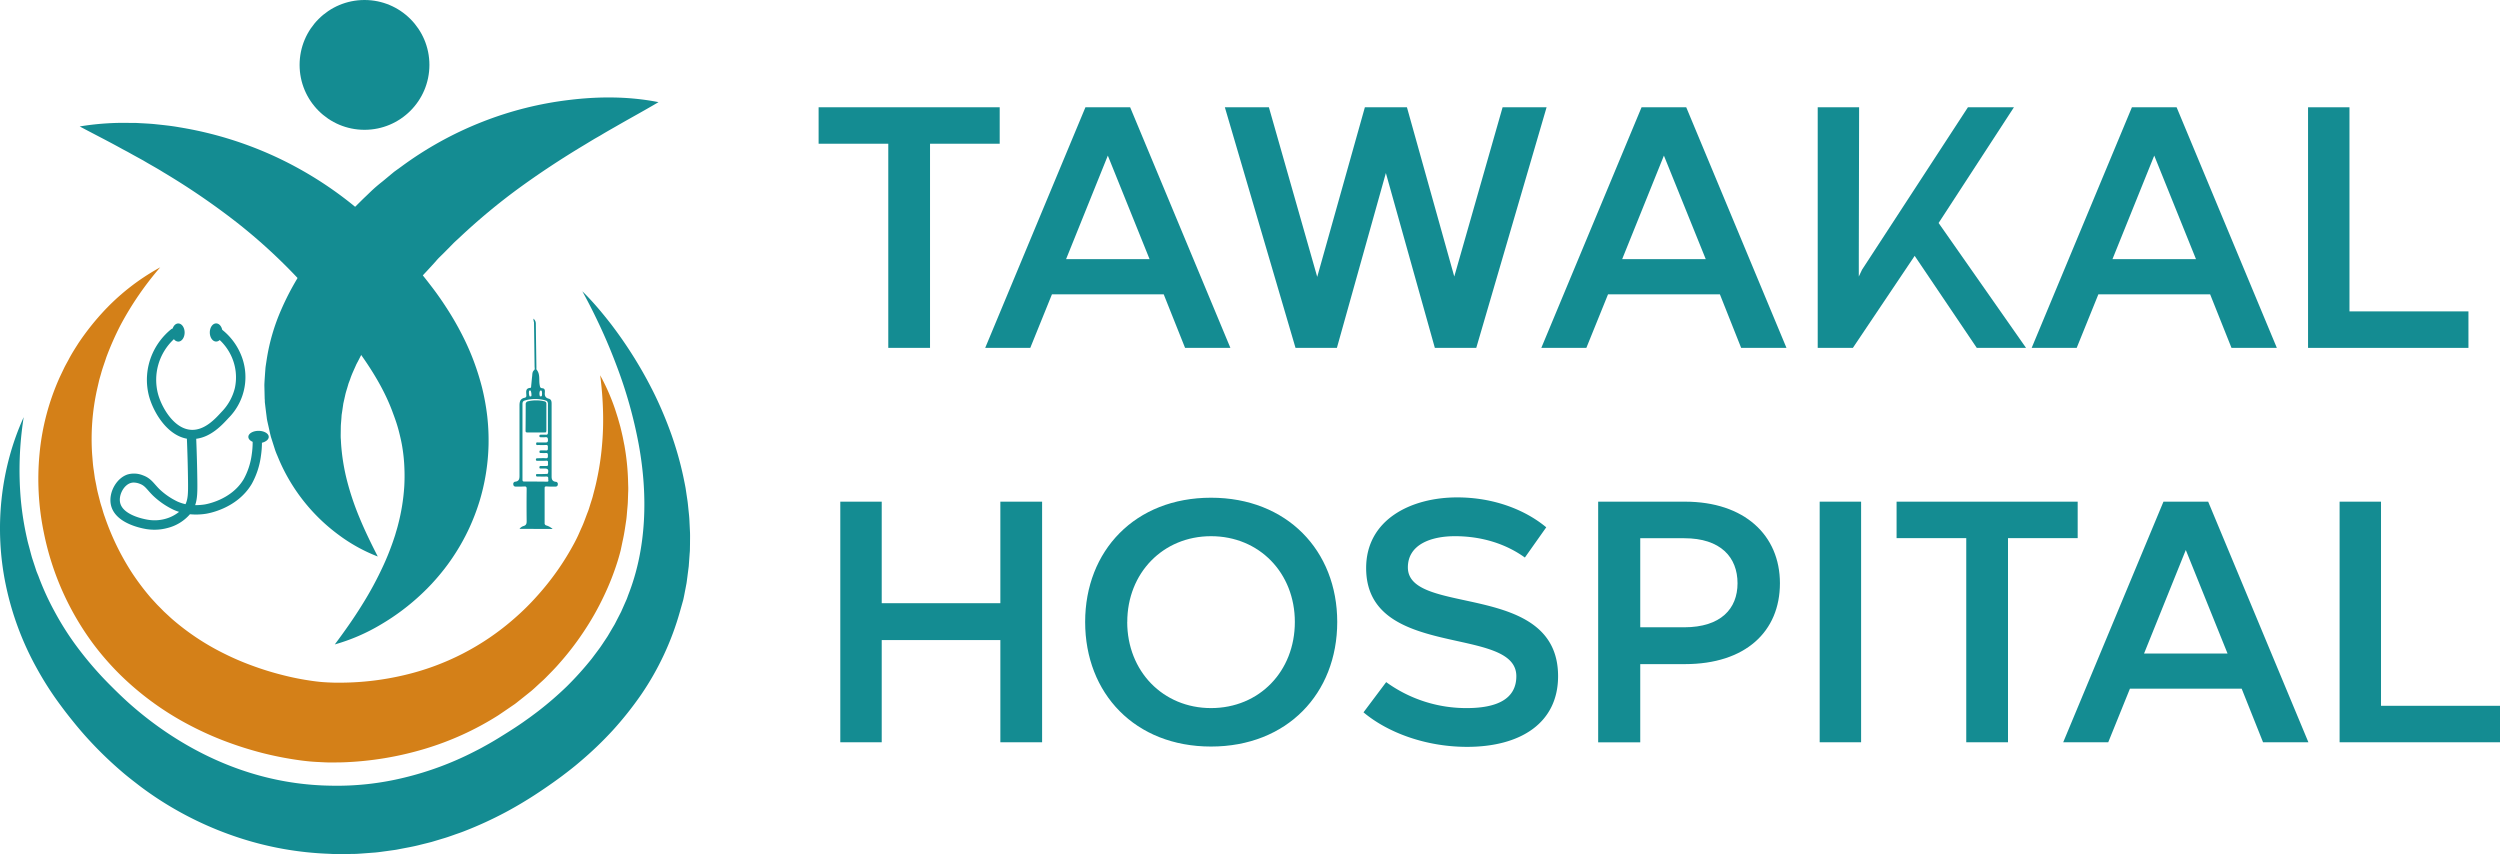 <svg xmlns="http://www.w3.org/2000/svg" viewBox="0 0 1337.3 456.9"><defs><style>.cls-1{fill:#148c92;}.cls-2{fill:#d48018;}</style></defs><title>Asset 4</title><g id="Layer_2" data-name="Layer 2"><g id="Layer_1-2" data-name="Layer 1"><path class="cls-1" d="M143.75,233.7c0-1.78-2.44-3.23-5.45-3.23s-5.45,1.45-5.45,3.23c0,1.09.91,2.05,2.3,2.64a2.06,2.06,0,0,0,0,.26,43.19,43.19,0,0,1-.48,6.43,37.49,37.49,0,0,1-4.28,13.23c-6.78,11.49-20.86,13.58-21,13.6a32.59,32.59,0,0,1-5,.35c1.2-3.36,1.23-7.17,1.17-12.88-.09-7.51-.3-15.1-.6-22.62,8-1,13.86-7.39,17.18-11a31.07,31.07,0,0,0,6.17-35.29,33,33,0,0,0-9.44-12c-.43-2-1.71-3.42-3.24-3.42-1.88,0-3.4,2.17-3.4,4.85s1.52,4.85,3.4,4.85a2.72,2.72,0,0,0,1.89-.82,27.56,27.56,0,0,1,6.24,8.66,27.07,27.07,0,0,1,1.88,17,27.72,27.72,0,0,1-7.19,12.87c-3.35,3.66-8.94,9.79-16,9.52-9.32-.34-16-12-17.94-19.27a29.7,29.7,0,0,1,8.53-29.24,3,3,0,0,0,2.32,1.31c1.88,0,3.4-2.17,3.4-4.85s-1.52-4.85-3.4-4.85c-1.34,0-2.48,1.1-3,2.7a2.48,2.48,0,0,0-.91.47,35.18,35.18,0,0,0-10.08,13.38,34.47,34.47,0,0,0-1.64,22.4c2.3,8.39,9.47,20.74,20.24,22.69.31,7.58.52,15.24.61,22.81.07,6.13,0,9.41-1.35,12.22a22.7,22.7,0,0,1-4.32-1.42,37.37,37.37,0,0,1-9.64-6.64c-.83-.83-1.51-1.6-2.17-2.34-1.76-2-3.42-3.87-6.55-5a12.69,12.69,0,0,0-8.05-.57c-6,1.77-10.4,9.37-9.25,15.94C61,279.39,74.15,282.31,78.15,283a27.43,27.43,0,0,0,4.45.36,26.42,26.42,0,0,0,7-.93,23.33,23.33,0,0,0,12-7.35,34.44,34.44,0,0,0,8.45-.24c.68-.1,16.62-2.47,24.62-16a42,42,0,0,0,4.91-15,48.62,48.62,0,0,0,.54-7C142.23,236.3,143.75,235.11,143.75,233.7ZM88.26,277.59A21.54,21.54,0,0,1,79,278c-2.26-.37-13.6-2.58-14.79-9.36-.72-4.12,2.12-9.21,5.73-10.28a5.6,5.6,0,0,1,1.64-.23,9.27,9.27,0,0,1,3.24.68c2,.74,2.94,1.84,4.56,3.67.68.77,1.45,1.64,2.39,2.57a41.9,41.9,0,0,0,11.12,7.66,26.68,26.68,0,0,0,2.9,1.1A20.22,20.22,0,0,1,88.26,277.59Z"/><path class="cls-1" d="M352.26,54.64c-6.91,4.09-13.68,7.79-20.28,11.55-3.29,1.91-6.56,3.72-9.77,5.64-1.6,1-3.21,1.83-4.8,2.79s-3.15,1.91-4.72,2.86C300.14,85,288.27,92.84,277.1,101a332.5,332.5,0,0,0-31.28,26.06c-1.21,1.15-2.49,2.22-3.64,3.43l-3.5,3.55c-1.16,1.19-2.34,2.35-3.53,3.5s-2.22,2.46-3.34,3.67-2.24,2.44-3.36,3.65l-1.7,1.81-1.82,2.07-3.61,4.06c-1.19,1.34-2.37,2.66-3.48,4-2.32,2.61-4.51,5.16-6.63,7.73-1,1.26-2.13,2.52-3.14,3.79l-3,3.79a153.05,153.05,0,0,0-10.29,15.1c-.7,1.27-1.52,2.53-2.15,3.81s-1.31,2.56-2,3.84c-1.1,2.59-2.41,5.16-3.27,7.82-.24.66-.48,1.32-.75,2s-.41,1.34-.62,2c-.38,1.35-.85,2.7-1.19,4.08l-.94,4.19c-.07.35-.17.7-.23,1.06l-.15,1.07-.32,2.17-.33,2.18c-.14.74-.12,1.47-.2,2.22-.09,1.48-.27,3-.32,4.49l-.06,4.58c0,.78,0,1.54.08,2.31l.12,2.34a109.73,109.73,0,0,0,3.08,19.35,144.69,144.69,0,0,0,6.76,20.16c2.8,6.83,6.14,13.66,9.79,20.81A87.83,87.83,0,0,1,181,286a97.75,97.75,0,0,1-31.51-39.56l-1.3-3.09a32.56,32.56,0,0,1-1.2-3.16l-2.06-6.47c-.59-2.2-1-4.43-1.54-6.67-.23-1.12-.54-2.24-.67-3.38l-.44-3.43-.42-3.45-.2-1.74c0-.58,0-1.16-.07-1.74l-.17-7c0-1.18.1-2.34.16-3.51l.24-3.52c.11-1.17.14-2.37.32-3.52s.35-2.32.53-3.48a107,107,0,0,1,7.8-26.71,143.05,143.05,0,0,1,12.87-23.33l3.73-5.23c1.25-1.71,2.54-3.35,3.82-5s2.61-3.19,3.92-4.8,2.62-3.11,3.95-4.63,2.67-3,4-4.42l2-2.17,2-2.09,2-2.07,2.22-2.21c1.5-1.47,3-3,4.49-4.4s3-2.92,4.55-4.32,3.17-2.72,4.79-4l4.81-4c.41-.32.8-.67,1.21-1l1.27-.92,2.54-1.83a189.9,189.9,0,0,1,43.22-23.92,187.44,187.44,0,0,1,46.91-11.8C320.57,51.53,336.55,51.54,352.26,54.64Z"/><path class="cls-1" d="M42.64,67.64a143.56,143.56,0,0,1,26.51-1.89l3.33,0,3.33.18c2.22.12,4.45.24,6.67.44,4.42.48,8.9.9,13.3,1.69A198.6,198.6,0,0,1,147.72,84a199.7,199.7,0,0,1,46.6,30.3c3.49,3.12,6.86,6.38,10.27,9.61l1.26,1.21,1.13,1.13,2.24,2.31,4.55,4.73c3,3.22,6,6.6,9.06,10.07s5.9,7.15,8.76,10.91,5.56,7.72,8.17,11.82,5.05,8.36,7.32,12.79,4.33,9,6.14,13.77a137,137,0,0,1,4.63,14.65,123.58,123.58,0,0,1,2.78,15.3,115.92,115.92,0,0,1,.7,15.57,113,113,0,0,1-4.91,30.23A115.9,115.9,0,0,1,251,282.5a112.41,112.41,0,0,1-7.1,13,110.08,110.08,0,0,1-8.51,11.7,113.2,113.2,0,0,1-9.68,10.34,121,121,0,0,1-22,16.54,102.25,102.25,0,0,1-24.62,10.64c5.32-7.14,10.22-14.08,14.58-21.15a183.74,183.74,0,0,0,11.47-21.24c1.64-3.54,3.08-7.11,4.36-10.65.66-1.77,1.24-3.55,1.82-5.3.27-.89.51-1.78.78-2.66s.52-1.75.74-2.64a108,108,0,0,0,3.41-20.82,98.3,98.3,0,0,0,.06-10.15,86.19,86.19,0,0,0-.94-9.86c-.46-3.23-1.2-6.39-2-9.53s-1.84-6.23-3-9.29C206,209.13,198.8,197.3,190,185.47c-2.19-3-4.51-5.92-6.92-8.89s-4.92-6-7.49-9l-3.92-4.63-2-2.35-1-1.2-.93-1.06q-3.74-4.15-7.43-8.42A294.78,294.78,0,0,0,126.68,119a382.71,382.71,0,0,0-39.4-26.91C83.8,89.89,80.19,88,76.61,85.83l-5.47-3-2.76-1.54-2.79-1.48C58.16,75.68,50.49,71.83,42.64,67.64Z"/><circle class="cls-1" cx="194.98" cy="34.72" r="34.72"/><path class="cls-1" d="M285.33,170.45a3.34,3.34,0,0,1,1.29,2.75c.09,7.84.21,15.68.32,23.52,0,.35-.09.82.09,1,2.06,2.46,1.13,5.51,1.67,8.26.18,1,.24,1.63,1.45,1.71,1.41.1,1.38,1.34,1.29,2.3-.16,1.7.28,2.8,2.08,3.27,1.63.43,1.55,1.87,1.55,3.19q0,14.42,0,28.83c0,3.24,0,6.49,0,9.73,0,1.53.55,2.51,2.14,2.7a1.18,1.18,0,0,1,1.17,1.43c-.05.94-.68,1.17-1.45,1.17-1.54,0-3.07,0-4.6-.11-.73,0-1,.11-1,.95q0,9.29,0,18.57a1.23,1.23,0,0,0,1,1.38,8.81,8.81,0,0,1,3.28,1.86l-17.7-.07a4.12,4.12,0,0,1,2.11-1.49c1.51-.44,1.72-1.35,1.7-2.73-.07-5.72-.06-11.44,0-17.16,0-1-.25-1.35-1.27-1.29-1.47.1-2.95.06-4.42.09-.82,0-1.37-.28-1.45-1.18a1.2,1.2,0,0,1,1.13-1.48c1.82-.23,2.18-1.4,2.18-3,0-12.55,0-25.11,0-37.67,0-2.13.4-3.72,2.74-4.2.92-.19,1-.85.91-1.63-.08-1.63-.48-3.45,2.07-3.66.61,0,.48-.71.53-1.15.18-1.7.32-3.41.52-5.11.14-1.13,0-2.33,1.05-3.23.51-.42.26-1.23.25-1.87q-.14-11.85-.31-23.7C285.47,171.87,285.39,171.3,285.33,170.45Zm7.21,44.06a6.47,6.47,0,0,0-.85-.34,19.75,19.75,0,0,0-11,.08c-1,.29-1.21,1-1.21,1.87q0,20.16,0,40.32c0,.79.12,1.16,1,1.15,3.89,0,7.78,0,11.67.06.62,0,1.4.18,1.15-.91-.17-.74.41-1.91-1.16-1.83s-2.95,0-4.42,0c-.47,0-.94.07-1-.67s.5-.65.95-.65c1.47,0,2.94,0,4.42-.07.42,0,.9.17,1.07-.57.37-1.69-.09-2.34-1.81-2.32l-1.95,0c-.4,0-.83.07-.86-.56s.28-.82.85-.81c.94,0,1.88,0,2.82,0,1.23.07.91-.79.91-1.44s.25-1.45-1-1.38c-1.53.1-3.06.05-4.6.05-.4,0-.83,0-.86-.59s.3-.77.86-.77c1.47,0,2.95-.11,4.42,0,1.22.08,1.12-.62,1.14-1.43s0-1.5-1.18-1.38c-.88.09-1.77,0-2.65,0-.41,0-.68-.11-.68-.59s.1-.79.68-.78a23.43,23.43,0,0,1,2.65,0c1.38.16,1.14-.74,1.17-1.54s.06-1.49-1.14-1.38a35.85,35.85,0,0,1-3.88,0c-.52,0-1.28.32-1.25-.72,0-.88.68-.62,1.16-.63,1.18,0,2.36,0,3.53,0,.94,0,1.66.09,1.63-1.33s-.51-1.59-1.65-1.46a14,14,0,0,1-1.94,0c-.47,0-1,.08-1-.64s.43-.72.92-.72a22.61,22.61,0,0,1,2.47,0c1,.09,1.19-.36,1.18-1.23,0-4.95,0-9.9,0-14.85A2.4,2.4,0,0,0,292.54,214.51Zm-2.74-2.62a6,6,0,0,0,0-2.69c-.15-.5-.9-.31-1,0a4,4,0,0,0,0,2.71C288.83,212.15,289.37,212,289.8,211.89Zm-5.54,0a6.63,6.63,0,0,0-.35-2.82c-.13-.27-.83-.23-.89.08a5,5,0,0,0,.22,2.72C283.36,212.14,283.85,212.13,284.26,211.87Z"/><path class="cls-1" d="M292.13,231.25c-.36,0-.69.08-1,.08-3,0-6,0-9,0-.75,0-1-.18-1-1,.06-4.65.07-9.3.08-14a1.49,1.49,0,0,1,1.23-1.67,19.63,19.63,0,0,1,8.76,0,1.24,1.24,0,0,1,1.07,1.37c0,4.77,0,9.54,0,14.3C292.21,230.69,292.17,230.92,292.13,231.25Z"/><path class="cls-2" d="M85.7,143a167.89,167.89,0,0,0-21.45,31.33,158.87,158.87,0,0,0-7.38,16.79c-.92,2.9-2,5.68-2.78,8.59-.39,1.45-.86,2.86-1.19,4.31l-1,4.35a123.11,123.11,0,0,0-2.61,34.72c.26,2.86.39,5.7.87,8.53l.59,4.22.84,4.19c.46,2.8,1.28,5.54,1.94,8.29.34,1.37.83,2.72,1.22,4.07s.78,2.72,1.29,4.05a136,136,0,0,0,14.72,30.21,133.12,133.12,0,0,0,9.91,13.1l2.75,3c.89,1,1.91,1.94,2.85,2.92l1.42,1.45,1.5,1.39c1,.9,2,1.88,3,2.74a130.42,130.42,0,0,0,27.26,18.14,141.47,141.47,0,0,0,15.3,6.62,157.05,157.05,0,0,0,16.06,5,143.34,143.34,0,0,0,16.31,3.24c1.33.19,2.63.34,3.84.47s2.61.22,3.93.29,2.69.12,4,.16l4.12,0a150.49,150.49,0,0,0,33.08-4,136,136,0,0,0,59.09-30.38,133.24,133.24,0,0,0,12.19-12.05,142.38,142.38,0,0,0,19.93-28.42c.68-1.27,1.31-2.53,1.92-3.84l1.77-4c1.28-2.67,2.19-5.47,3.28-8.25.58-1.38,1-2.82,1.43-4.23s.94-2.85,1.34-4.3c.73-2.9,1.57-5.81,2.16-8.78a142.88,142.88,0,0,0,2.78-18.17,154.27,154.27,0,0,0,.59-18.79,182.81,182.81,0,0,0-1.53-19.22,113.17,113.17,0,0,1,7.93,18c.51,1.57,1,3.15,1.51,4.74l1.36,4.81q.6,2.43,1.15,4.89c.37,1.63.64,3.29,1,4.94a128.42,128.42,0,0,1,2,20.24l.08,2.57c0,.86,0,1.72-.06,2.57l-.17,5.16c-.08,1.72-.28,3.44-.42,5.16s-.26,3.47-.55,5.17c-.52,3.43-1,6.9-1.79,10.29L332,294.44c-.44,1.72-.93,3.47-1.45,5.17a140,140,0,0,1-7.74,19.69,147,147,0,0,1-10.46,18.42,150.43,150.43,0,0,1-13,16.94c-2.33,2.73-4.87,5.25-7.4,7.82-1.25,1.29-2.62,2.45-3.94,3.68s-2.63,2.48-4,3.6c-2.8,2.27-5.64,4.51-8.49,6.76-3,2.05-6,4.11-9,6.13a158.12,158.12,0,0,1-39.56,18,172.84,172.84,0,0,1-42.83,7.11c-1.83.08-3.67.07-5.5.1s-3.7,0-5.57-.1-3.74-.17-5.66-.31-3.87-.35-5.72-.58a181.75,181.75,0,0,1-21.42-4.1,192.61,192.61,0,0,1-20.6-6.58,172.65,172.65,0,0,1-19.77-9.09,156.12,156.12,0,0,1-35.44-26,148.91,148.91,0,0,1-14.57-16.67,148.95,148.95,0,0,1-26.38-59.26,141.54,141.54,0,0,1-2.32-42.75A128.65,128.65,0,0,1,32,201.68L34.23,197c.74-1.56,1.63-3.06,2.44-4.58,1.58-3.07,3.47-6,5.29-8.86a138.32,138.32,0,0,1,12.57-16.05A120.19,120.19,0,0,1,85.7,143Z"/><path class="cls-1" d="M12.68,223.15A181.49,181.49,0,0,0,11.11,267a160.88,160.88,0,0,0,3.35,21.13c.35,1.73.86,3.44,1.31,5.14s.88,3.41,1.37,5.1l1.64,5c.28.83.52,1.67.83,2.49l1,2.44a141.44,141.44,0,0,0,8.65,18.93,152.69,152.69,0,0,0,11,17.49,186.28,186.28,0,0,0,13.08,15.95c2.33,2.55,4.74,5,7.27,7.51s5,4.88,7.53,7.19c20.35,18.35,44.41,32.2,69.92,39.29a152.81,152.81,0,0,0,39.1,5.62,150.86,150.86,0,0,0,39.17-4.34,168.28,168.28,0,0,0,37.29-13.85c1.49-.76,3-1.51,4.46-2.33s2.95-1.61,4.4-2.47c2.92-1.66,5.79-3.48,8.81-5.37s5.84-3.74,8.63-5.68c1.38-1,2.77-1.94,4.12-2.95s2.72-2,4-3a181.7,181.7,0,0,0,15.18-13.14,172.35,172.35,0,0,0,13.31-14.79l3-4,1.48-2,1.36-2c.9-1.38,1.85-2.74,2.73-4.13l2.5-4.25c.42-.71.86-1.41,1.26-2.13l1.12-2.19,2.27-4.4,2-4.53,1-2.26c.31-.77.56-1.55.85-2.32,9.69-24.66,10.65-52.89,5.51-80.73a242.76,242.76,0,0,0-11.66-41.49c-2.56-6.82-5.36-13.6-8.45-20.29s-6.39-13.31-10-19.83c2.68,2.61,5.23,5.37,7.69,8.2s4.83,5.76,7.15,8.72a226.67,226.67,0,0,1,24,38.63,214.45,214.45,0,0,1,8.9,21.34,183.08,183.08,0,0,1,6.34,22.56c.39,1.93.8,3.86,1.15,5.8l.88,5.88c.33,2,.48,3.95.69,5.93s.45,4,.51,6l.29,6c.07,2,0,4,0,6l-.05,3c0,1-.13,2-.19,3l-.44,6.07-.78,6.06c-.14,1-.24,2-.41,3l-.57,3c-.4,2-.74,4-1.21,6L363.75,327A150.85,150.85,0,0,1,343,371.52a183.74,183.74,0,0,1-15.24,19.18,190.81,190.81,0,0,1-17.57,16.81c-1.53,1.33-3.1,2.6-4.68,3.85s-3.18,2.47-4.78,3.68c-3.2,2.4-6.53,4.74-9.68,6.88s-6.52,4.37-10,6.47c-1.71,1.06-3.45,2.08-5.21,3.09s-3.52,2-5.31,2.95a204.62,204.62,0,0,1-22.16,10.17c-1.89.76-3.84,1.38-5.76,2.07s-3.85,1.36-5.82,1.92l-5.88,1.77c-2,.53-4,1-6,1.5-4,1.06-8,1.69-12,2.49-1,.21-2,.35-3.05.48l-3,.42c-2,.26-4.07.59-6.11.77l-6.15.46c-2,.15-4.1.32-6.16.31l-6.16.08c-1,0-2.06.06-3.08,0l-3.08-.15a174.79,174.79,0,0,1-48.28-8.59A182.91,182.91,0,0,1,84.05,427c-3.36-2.23-6.66-4.54-9.85-7s-6.36-4.9-9.38-7.53a204.91,204.91,0,0,1-17.21-16.64c-2.7-2.92-5.34-6-7.73-8.94s-4.9-6.1-7.24-9.29a171.43,171.43,0,0,1-12.89-20A157.79,157.79,0,0,1,3.17,313.24C-3.32,282.44.31,250.34,12.68,223.15Z"/><path class="cls-1" d="M497.49,76.9V186.09H475.16V76.9H437.89V57.39h96.87V76.9Z"/><path class="cls-1" d="M622.49,157.43H562.71l-11.6,28.66H527l53.62-128.7h23.92l53.62,128.7H633.92Zm-7.56-18.81L592.6,83.23l-22.33,55.39Z"/><path class="cls-1" d="M827.3,57.39l-37.62,128.7H767.53l-26.2-93.54-26.2,93.54H693l-37.8-128.7h23.56l25.85,90.72,25.49-90.72h22.5l25.32,90.54,25.85-90.54Z"/><path class="cls-1" d="M920,157.43H860.17l-11.6,28.66H824.48L878.1,57.39H902l53.62,128.7H931.38Zm-7.56-18.81L890.06,83.23l-22.33,55.39Z"/><path class="cls-1" d="M1057.42,186.09l-33.22-49.23-33.06,49.23H972.33V57.39h22.15l-.17,79.82v10.72l1.75-3.69,56.62-86.85h24.61L1037,119.28l46.77,66.81Z"/><path class="cls-1" d="M1182.24,157.43h-59.78l-11.6,28.66h-24.08l53.62-128.7h23.91l53.62,128.7h-24.26Zm-7.56-18.81-22.33-55.39L1130,138.62Z"/><path class="cls-1" d="M1320.42,186.09h-85.8V57.39h22.16V166.57h63.64Z"/><path class="cls-1" d="M557.44,268.35v128.7H535.11V342.37H471.65v54.68H449.49V268.35h22.16v54.33h63.46V268.35Z"/><path class="cls-1" d="M580.47,332.7c0-38.15,26.72-66.46,67.33-66.46s67.51,28.31,67.51,66.46c0,38.33-26.89,66.64-67.51,66.64S580.47,371,580.47,332.7Zm22.5,0c0,26.37,19.16,46.07,44.83,46.07,25.85,0,44.84-19.7,44.84-46.07,0-26.19-19-45.88-44.84-45.88C622.13,286.82,603,306.51,603,332.7Z"/><path class="cls-1" d="M784.58,378.77c16,0,26.54-4.75,26.54-17.06,0-27.6-80.34-8.44-80.34-57.84,0-26,24.08-37.8,48.7-37.8,19.34,0,36.21,6.5,47.64,16l-11.43,16.17c-10-7.21-22.85-11.42-37.44-11.42-12.66,0-25.15,4.39-25.15,16.7,0,26.37,80.35,7,80.35,58.19,0,25-20,37.8-48.7,37.8-22,0-42.37-7.56-55.38-18.46l12.13-16.17A72.87,72.87,0,0,0,784.58,378.77Z"/><path class="cls-1" d="M952.12,312c0,25.84-18.46,43.25-50.81,43.25H877.4v41.84H854.89V268.35h46.42C933.13,268.35,952.12,286.29,952.12,312Zm-22.68,0c0-13.89-9-24.09-28.48-24.09H877.4v47.64H901C920.47,335.51,929.44,325.67,929.44,312Z"/><path class="cls-1" d="M973.38,397.05V268.35h22.16v128.7Z"/><path class="cls-1" d="M1074.12,287.87V397.05h-22.33V287.87h-37.27V268.35h96.87v19.52Z"/><path class="cls-1" d="M1199.12,368.39h-59.78l-11.6,28.66h-24.09l53.63-128.7h23.91l53.62,128.7h-24.26Zm-7.56-18.81-22.33-55.38-22.33,55.38Z"/><path class="cls-1" d="M1337.3,397.05h-85.8V268.35h22.15V377.53h63.65Z"/></g></g></svg>